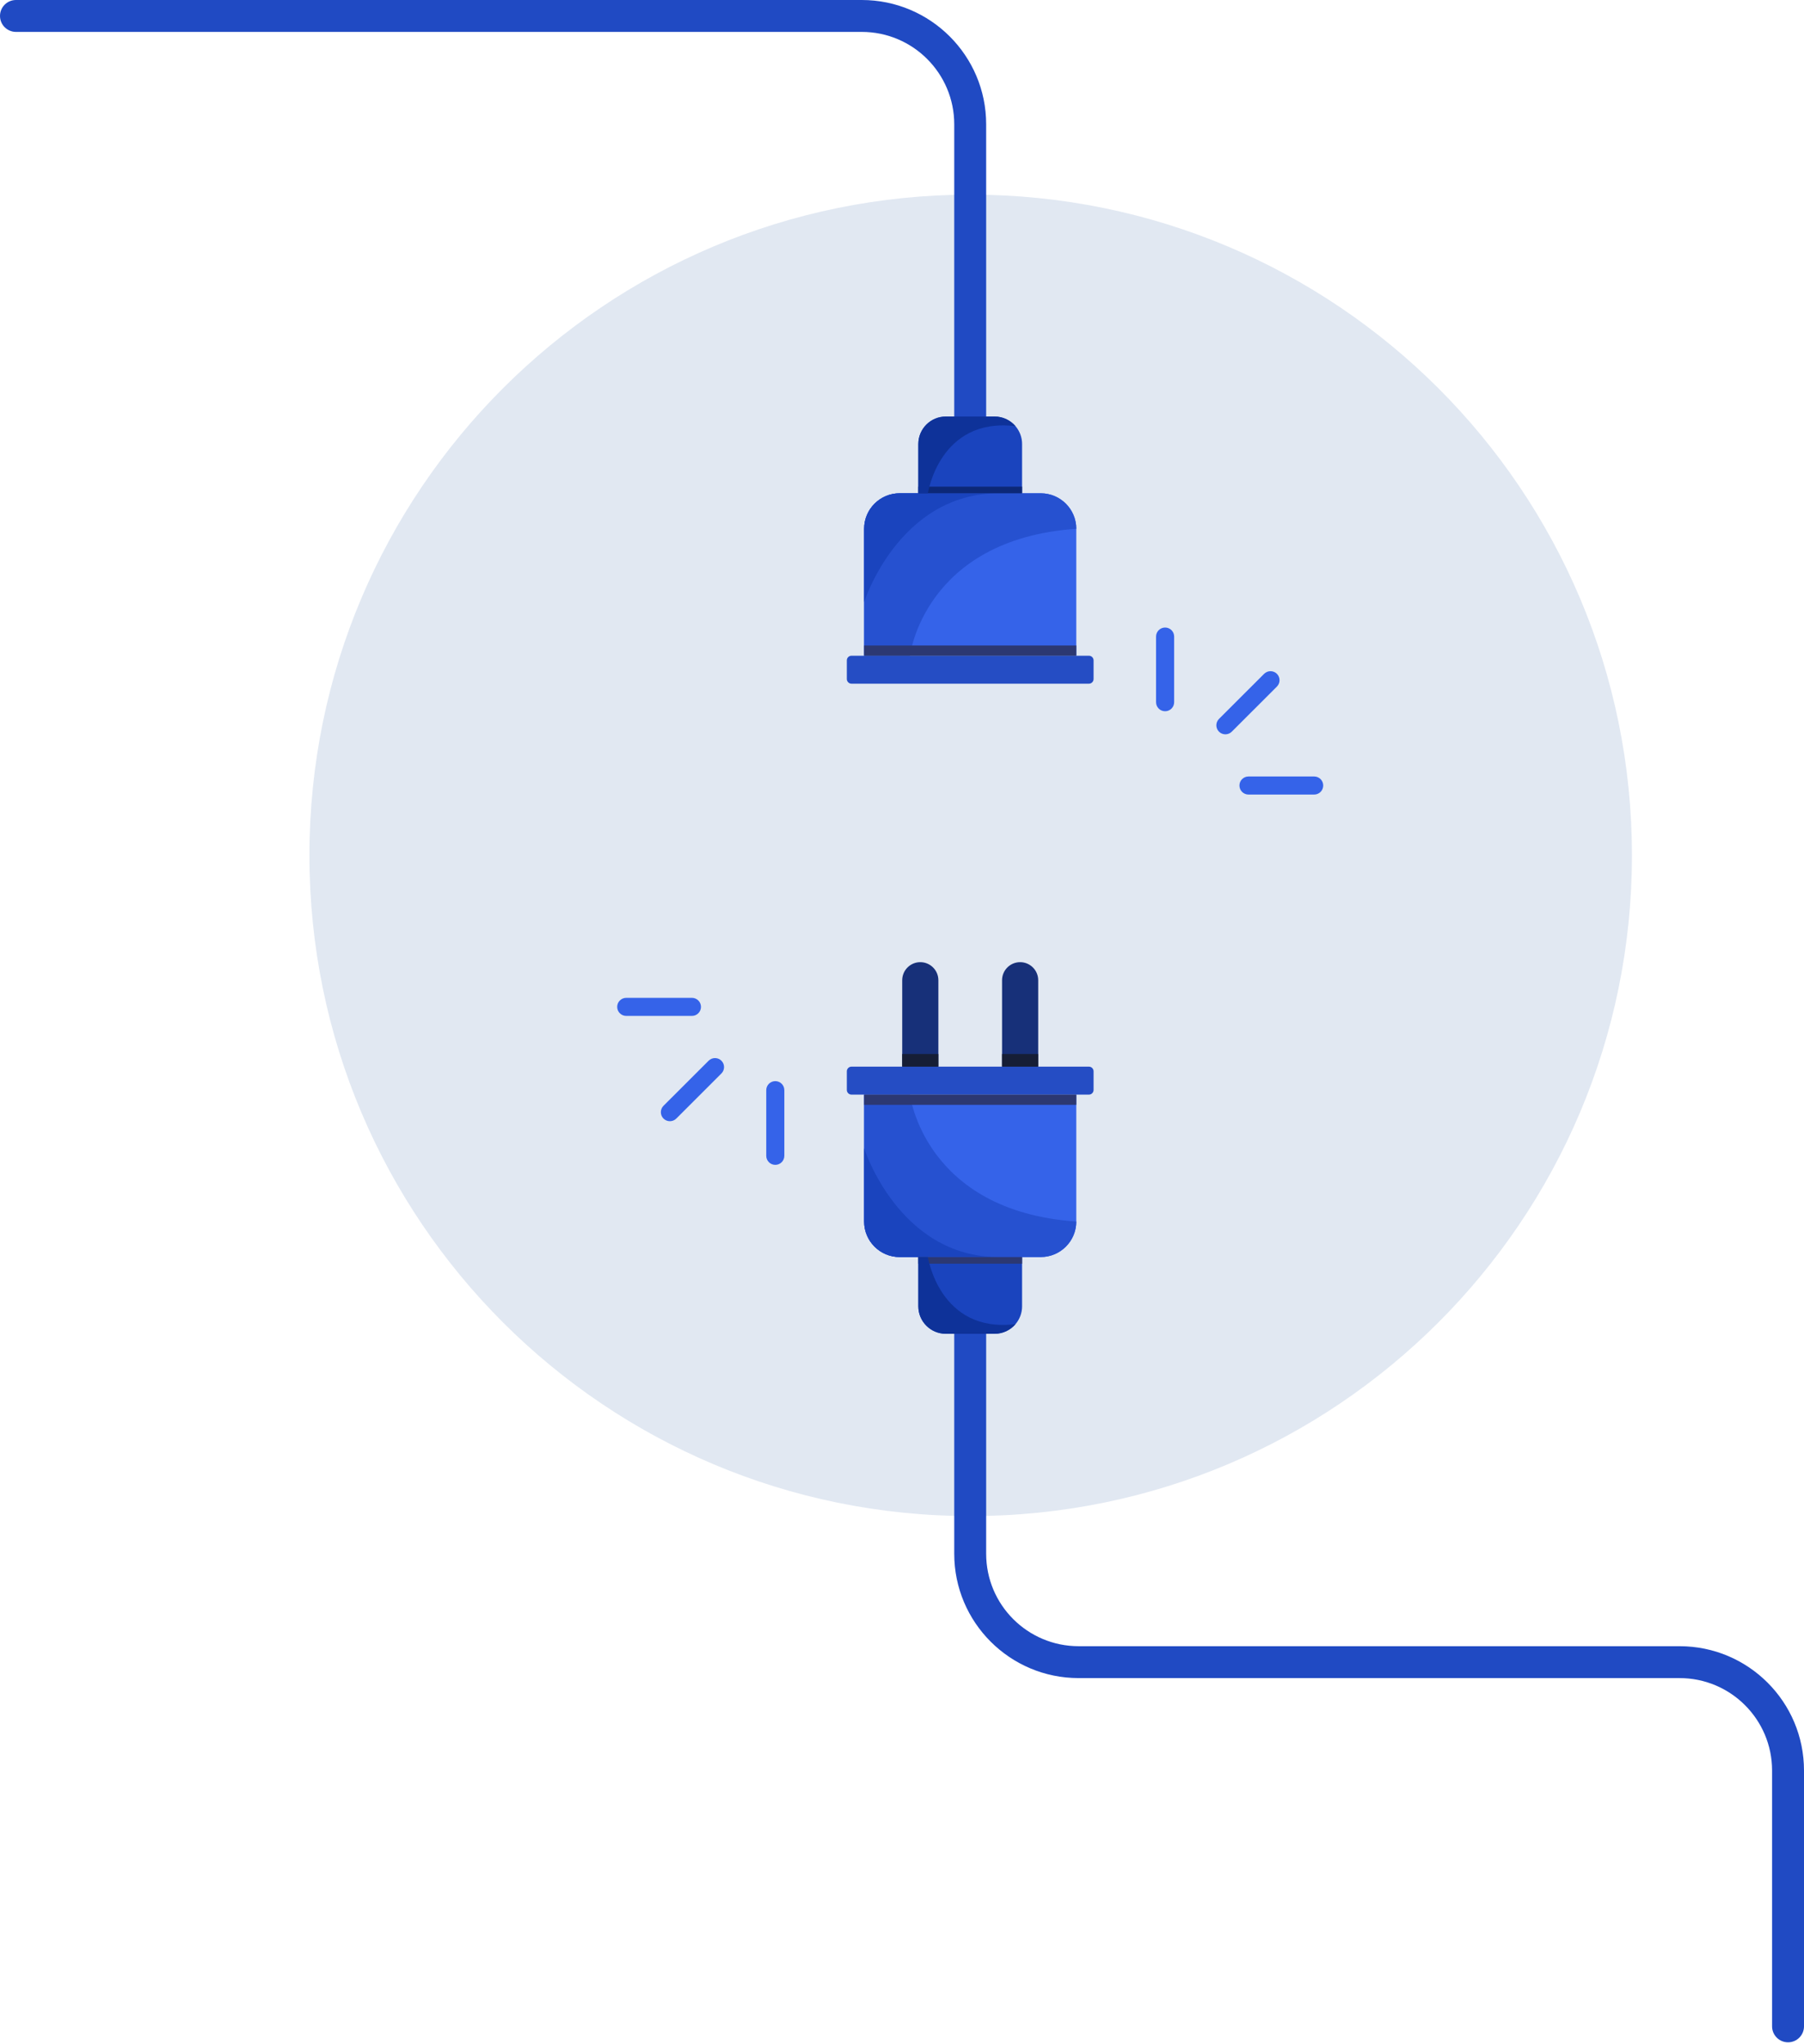 <svg width="467" height="529" viewBox="0 0 467 529" fill="none" xmlns="http://www.w3.org/2000/svg">
<g clipPath="url(#clip0_248_14246)">
<path d="M251.281 392.385C156.741 392.385 80.102 315.823 80.102 221.38C80.102 126.936 156.741 50.375 251.281 50.375C345.821 50.375 422.46 126.936 422.46 221.38C422.46 315.823 345.821 392.385 251.281 392.385Z" fill="#E1E8F2"/>
<path d="M247.023 299.488V402.137C247.023 419.909 261.445 434.316 279.235 434.316H434.79C448.016 434.316 458.738 445.027 458.738 458.239V524.452C458.738 526.732 460.586 528.579 462.869 528.579C465.151 528.579 467 526.732 467 524.452V458.239C467 440.467 452.578 426.062 434.79 426.062H279.233C266.008 426.062 255.288 415.354 255.288 402.142V299.488H247.021H247.023Z" fill="#204AC3"/>
<path d="M237.726 321.643V338.092C237.726 342.021 240.914 345.203 244.845 345.203H257.469C259.64 345.203 261.582 344.233 262.886 342.705C263.946 341.461 264.587 339.853 264.587 338.092V321.643H237.729H237.726Z" fill="#1A44BE"/>
<path d="M223.695 283.297V316.155C223.695 321.23 227.813 325.344 232.895 325.344H269.418C274.498 325.344 278.617 321.23 278.617 316.155V283.297H223.695Z" fill="#3563E9"/>
<path d="M281.888 283.301H220.426C219.759 283.301 219.219 282.761 219.219 282.095V277.271C219.219 276.605 219.759 276.065 220.426 276.065H281.888C282.555 276.065 283.095 276.605 283.095 277.271V282.095C283.095 282.761 282.555 283.301 281.888 283.301Z" fill="#254DC4"/>
<path d="M259.399 276.062H268.759V253.7C268.759 251.118 266.664 249.025 264.08 249.025C261.496 249.025 259.401 251.118 259.401 253.7V276.062H259.399Z" fill="#173079"/>
<path d="M238.233 249.025C235.649 249.025 233.555 251.121 233.555 253.7V276.062H242.915V253.7C242.915 251.118 240.818 249.025 238.236 249.025H238.233Z" fill="#173079"/>
<path d="M223.695 283.297V316.155C223.695 321.23 227.813 325.344 232.895 325.344H269.418C274.498 325.344 278.617 321.23 278.617 316.155C239.179 313.419 235.558 283.297 235.558 283.297H223.697H223.695Z" fill="#2651D0"/>
<path d="M223.695 283.297H278.617V285.947H223.695V283.297Z" fill="#2C3872"/>
<path d="M223.695 297.186V316.156C223.695 321.23 227.813 325.344 232.895 325.344H258.534C232.642 325.344 223.695 297.186 223.695 297.186Z" fill="#1A44BE"/>
<path d="M237.726 325.344H264.585V327.061H237.726V325.344Z" fill="#2C3872"/>
<path d="M259.396 272.789H268.757V276.062H259.396V272.789Z" fill="#161E36"/>
<path d="M233.555 272.789H242.915V276.062H233.555V272.789Z" fill="#161E36"/>
<path d="M237.726 325.344V338.092C237.726 342.022 240.914 345.204 244.845 345.204H257.469C259.64 345.204 261.582 344.233 262.886 342.706C243.209 345.115 240.204 325.342 240.204 325.342H237.726V325.344Z" fill="#0E3299"/>
<path d="M1.52588e-05 4.127C1.52588e-05 6.407 1.851 8.256 4.134 8.256H223.076C236.301 8.256 247.023 18.968 247.023 32.179V140.657H255.288V32.179C255.288 14.408 240.868 0 223.076 0H4.134C1.851 0 1.52588e-05 1.849 1.52588e-05 4.127Z" fill="#204AC3"/>
<path d="M237.726 131.367V114.918C237.726 110.989 240.914 107.807 244.845 107.807H257.469C259.64 107.807 261.582 108.777 262.886 110.305C263.946 111.548 264.587 113.157 264.587 114.918V131.367H237.729H237.726Z" fill="#1A44BE"/>
<path d="M223.695 169.715V136.857C223.695 131.782 227.813 127.668 232.895 127.668H269.418C274.498 127.668 278.617 131.782 278.617 136.857V169.715H223.695Z" fill="#3563E9"/>
<path d="M281.888 176.947H220.426C219.759 176.947 219.219 176.407 219.219 175.741V170.918C219.219 170.252 219.759 169.712 220.426 169.712H281.888C282.555 169.712 283.095 170.252 283.095 170.918V175.741C283.095 176.407 282.555 176.947 281.888 176.947Z" fill="#254DC4"/>
<path d="M223.695 169.715V136.857C223.695 131.782 227.813 127.668 232.895 127.668H269.418C274.498 127.668 278.617 131.782 278.617 136.857C239.179 139.593 235.558 169.715 235.558 169.715H223.697H223.695Z" fill="#2651D0"/>
<path d="M223.695 167.066H278.617V169.716H223.695V167.066Z" fill="#2C3872"/>
<path d="M223.695 155.827V136.857C223.695 131.782 227.813 127.668 232.895 127.668H258.534C232.642 127.668 223.695 155.827 223.695 155.827Z" fill="#1A44BE"/>
<path d="M237.726 125.951H264.585V127.669H237.726V125.951Z" fill="#0C2878"/>
<path d="M237.726 127.666V114.918C237.726 110.989 240.914 107.807 244.845 107.807H257.469C259.64 107.807 261.582 108.777 262.886 110.305C243.209 107.895 240.204 127.669 240.204 127.669H237.726V127.666Z" fill="#0E3299"/>
<path d="M323.194 205.642H340.201C341.494 205.642 342.541 204.595 342.541 203.303C342.541 202.011 341.494 200.965 340.201 200.965H323.194C321.901 200.965 320.853 202.011 320.853 203.303C320.853 204.595 321.901 205.642 323.194 205.642Z" fill="#3563E9"/>
<path d="M301.61 184.08C302.904 184.08 303.951 183.033 303.951 181.741V164.752C303.951 163.46 302.904 162.414 301.61 162.414C300.317 162.414 299.27 163.46 299.27 164.752V181.741C299.27 183.033 300.317 184.08 301.61 184.08Z" fill="#3563E9"/>
<path d="M317.214 190.054C317.813 190.054 318.411 189.826 318.87 189.37L330.551 177.701C331.464 176.786 331.464 175.307 330.551 174.395C329.638 173.483 328.155 173.483 327.242 174.395L315.561 186.064C314.645 186.976 314.645 188.458 315.561 189.37C316.017 189.826 316.616 190.054 317.217 190.054H317.214Z" fill="#3563E9"/>
<path d="M179.12 258.256H162.113C160.82 258.256 159.772 259.302 159.772 260.594C159.772 261.886 160.82 262.933 162.113 262.933H179.12C180.413 262.933 181.46 261.886 181.46 260.594C181.46 259.302 180.413 258.256 179.12 258.256Z" fill="#3563E9"/>
<path d="M200.701 279.814C199.407 279.814 198.36 280.861 198.36 282.153V299.142C198.36 300.434 199.407 301.48 200.701 301.48C201.994 301.48 203.042 300.434 203.042 299.142V282.153C203.042 280.861 201.994 279.814 200.701 279.814Z" fill="#3563E9"/>
<path d="M185.097 273.844C184.498 273.844 183.9 274.072 183.441 274.528L171.76 286.197C170.847 287.109 170.847 288.591 171.76 289.503C172.673 290.415 174.157 290.415 175.07 289.503L186.75 277.834C187.663 276.919 187.666 275.44 186.75 274.528C186.294 274.072 185.695 273.844 185.094 273.844H185.097Z" fill="#3563E9"/>
</g>
<defs>
<clipPath id="clip0_248_14246">
<rect width="467" height="528.582" fill="white" transform="matrix(-1 0 0 1 467 0)"/>
</clipPath>
</defs>
</svg>
